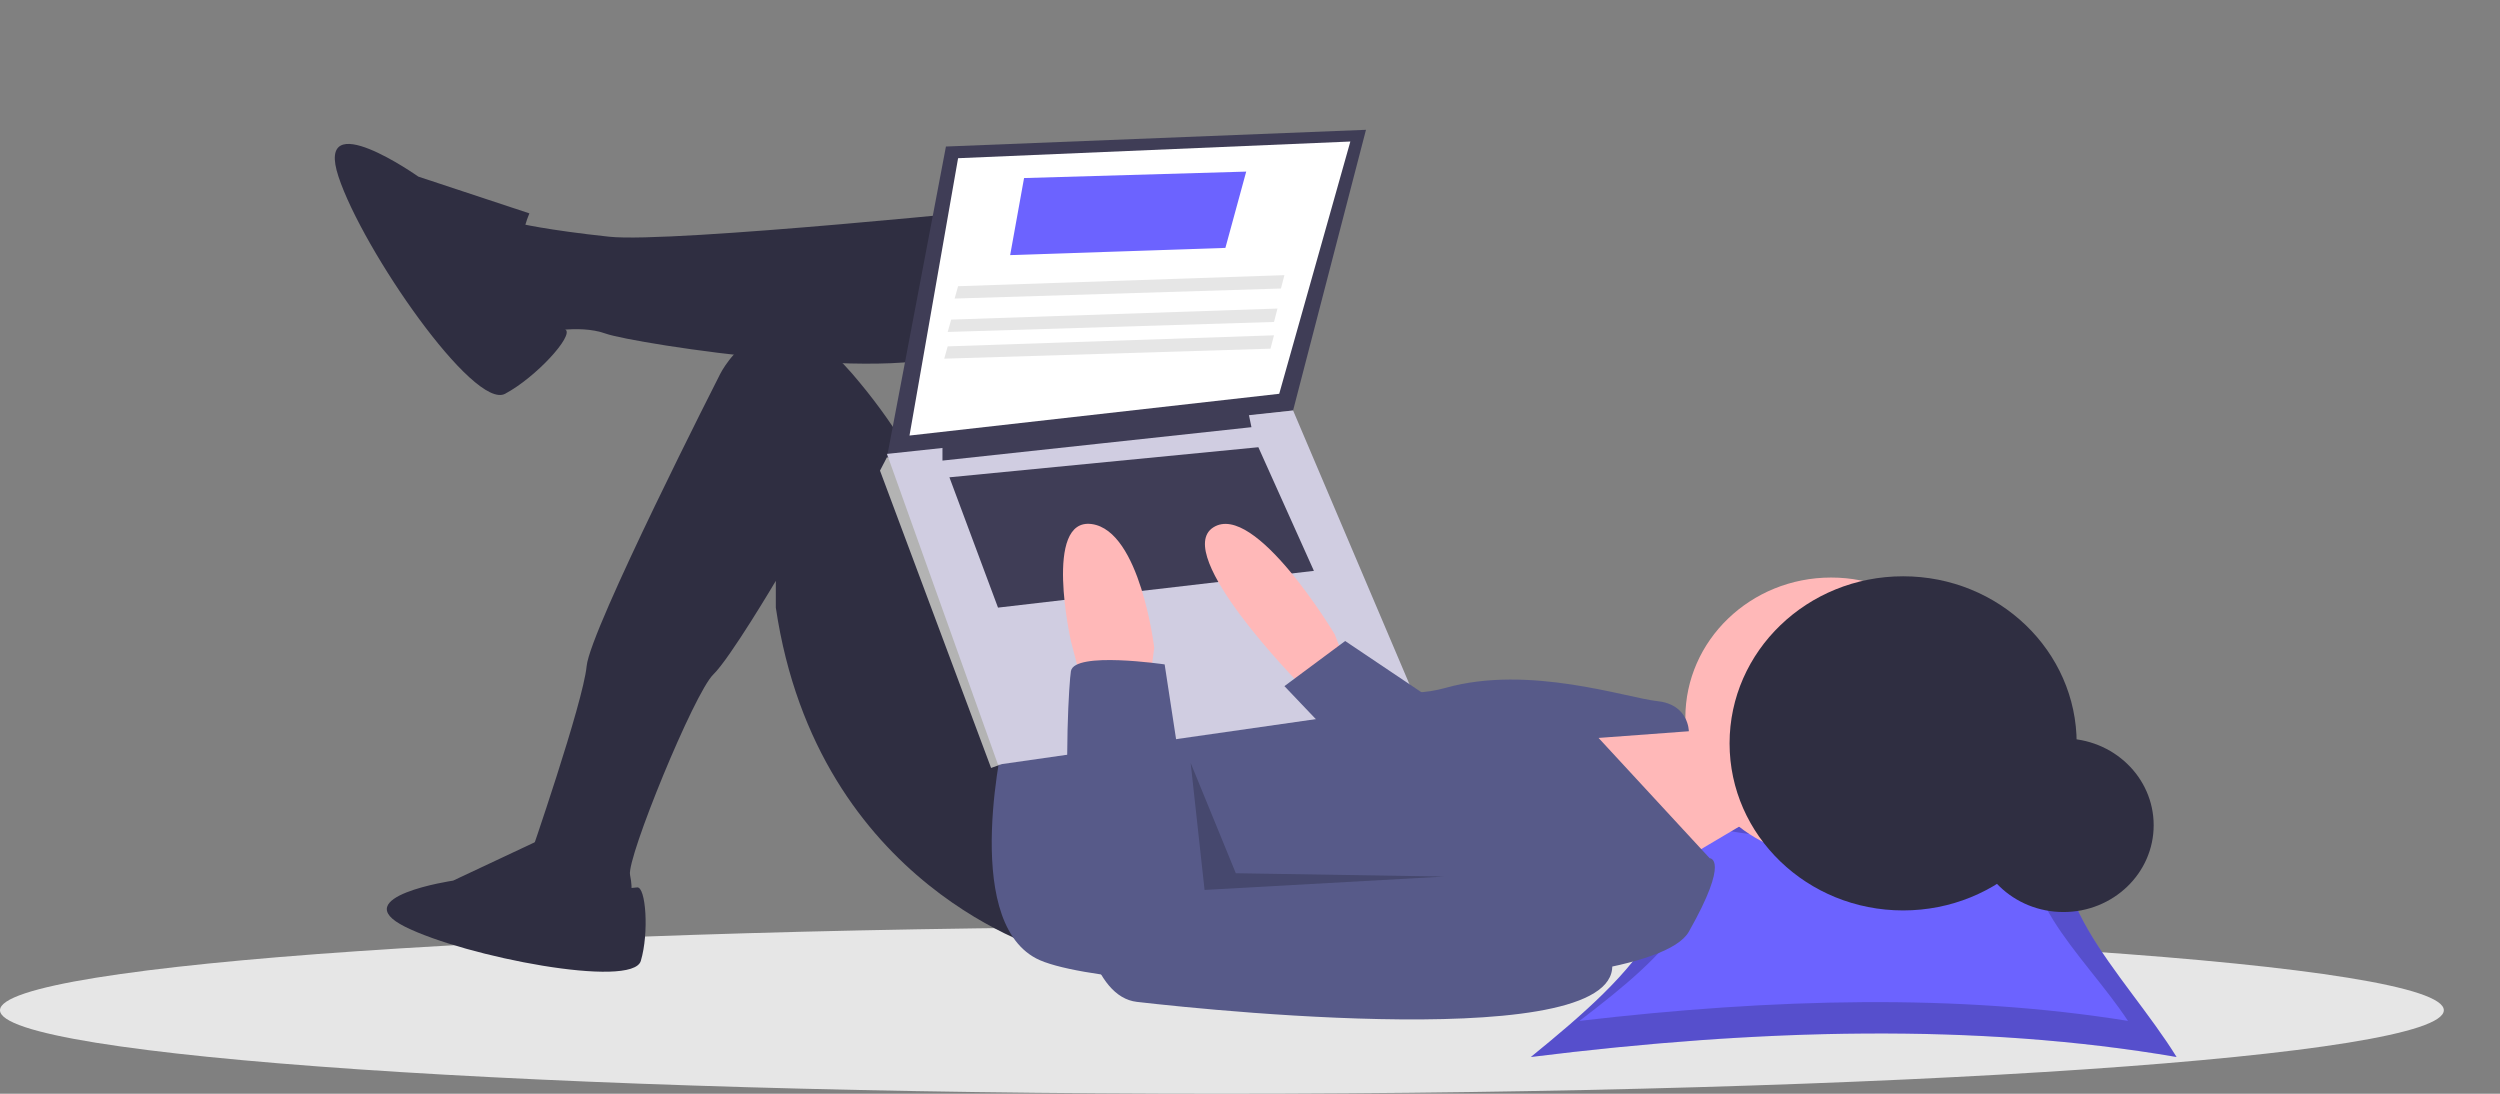 <svg viewBox="0 0 64 28" fill="none" xmlns="http://www.w3.org/2000/svg"><rect x="0" y="0" width="64" height="28" fill="#808080" stroke="none"/><g clip-path="url(#clip0_986_2)"><path d="M31.281 28C48.557 28 62.562 27.043 62.562 25.862C62.562 24.681 48.557 23.723 31.281 23.723C14.005 23.723 0 24.681 0 25.862C0 27.043 14.005 28 31.281 28Z" fill="#E6E6E6" /><path d="M55.72 27.059C50.619 26.185 45.041 26.331 39.19 27.059C41.857 24.892 44.159 22.725 41.492 20.558C46.694 21.591 47.422 21.487 53.209 20.558C51.867 22.725 54.377 24.892 55.72 27.059Z" fill="#6C63FF" /><path opacity="0.2" d="M55.72 27.059C50.619 26.185 45.041 26.331 39.19 27.059C41.857 24.892 44.159 22.725 41.492 20.558C46.694 21.591 47.422 21.487 53.209 20.558C51.867 22.725 54.377 24.892 55.72 27.059Z" fill="black" /><path d="M54.476 26.135C50.143 25.437 45.405 25.553 40.435 26.135C42.7 24.405 44.655 22.675 42.39 20.946C46.808 21.77 47.427 21.687 52.343 20.946C51.203 22.675 53.336 24.405 54.476 26.135Z" fill="#6C63FF" /><path d="M52.825 23.348C54.1 23.348 55.134 22.353 55.134 21.126C55.134 19.898 54.1 18.904 52.825 18.904C51.55 18.904 50.517 19.898 50.517 21.126C50.517 22.353 51.55 23.348 52.825 23.348Z" fill="#2F2E41" /><path d="M42.345 18.548L43.945 18.805L44.745 21.029L42.434 22.398L39.768 18.548H42.256H42.345Z" fill="#FFB8B8" /><path d="M46.877 21.97C48.939 21.97 50.61 20.361 50.61 18.377C50.61 16.393 48.939 14.785 46.877 14.785C44.816 14.785 43.145 16.393 43.145 18.377C43.145 20.361 44.816 21.97 46.877 21.97Z" fill="#FFB8B8" /><path d="M26.26 5.291C26.26 5.291 17.196 6.231 15.596 6.06C13.997 5.889 13.286 5.718 13.286 5.718C13.286 5.718 12.219 7.087 12.753 7.686C13.051 8.031 13.412 8.32 13.819 8.541C13.819 8.541 14.796 8.284 15.508 8.541C16.218 8.798 23.417 9.909 24.661 8.883C25.905 7.857 26.26 5.291 26.26 5.291Z" fill="#2F2E41" /><path d="M26.882 24.365C26.882 24.365 20.928 22.74 19.861 15.555V14.87C19.861 14.87 18.683 16.86 18.262 17.265C17.773 17.736 16.04 21.97 16.129 22.397C16.218 22.825 16.129 22.996 16.129 22.996L13.552 22.74V21.97C13.552 21.97 14.929 17.992 15.018 17.052C15.107 16.111 18.44 9.567 18.44 9.567C18.44 9.567 19.684 7.087 21.817 9.567C23.949 12.048 24.127 13.758 24.127 13.758L26.882 18.89L26.882 24.365Z" fill="#2F2E41" /><path d="M13.552 5.462L10.709 4.521C10.709 4.521 8.043 2.639 8.665 4.521C9.287 6.403 12.13 10.508 12.93 10.081C13.73 9.653 14.692 8.591 14.478 8.438C14.263 8.284 12.841 7.172 13.552 5.462Z" fill="#2F2E41" /><path d="M13.896 21.465L11.6 22.544C11.6 22.544 8.824 22.955 10.372 23.726C11.921 24.497 16.192 25.319 16.405 24.599C16.619 23.88 16.534 22.686 16.309 22.718C16.085 22.749 14.537 22.904 13.896 21.465Z" fill="#2F2E41" /><path d="M25.727 18.72C25.727 18.72 24.572 23.509 26.527 24.536C28.482 25.562 42.167 25.733 43.234 23.852C44.3 21.97 43.767 21.97 43.767 21.97L40.923 18.891L43.234 18.72C43.234 18.72 43.234 18.035 42.434 17.95C41.634 17.864 39.146 17.009 37.013 17.608C34.88 18.206 33.636 16.41 33.636 16.41L25.727 18.72Z" fill="#575A89" /><path d="M24.216 3.751L22.706 11.706L33.103 10.508L34.969 3.323L24.216 3.751Z" fill="#3F3D56" /><path d="M24.527 4.05L23.283 11.15L32.748 10.081L34.569 3.623L24.527 4.05Z" fill="white" /><path d="M23.061 11.791L22.706 11.706L22.528 12.048L25.372 19.66L25.639 19.562L25.727 19.062L23.061 11.791Z" fill="#B3B3B3" /><path d="M22.706 11.62L25.549 19.575L36.302 18.035L33.103 10.508L22.706 11.62Z" fill="#D0CDE1" /><path d="M24.127 11.364V11.791L32.037 10.936L31.948 10.508L24.127 11.364Z" fill="#3F3D56" /><path d="M24.305 12.219L25.549 15.555L33.636 14.614L32.214 11.449L24.305 12.219Z" fill="#3F3D56" /><path d="M34.436 16.923L34.169 16.239C34.169 16.239 32.125 12.818 31.059 13.502C29.993 14.186 33.281 17.522 33.281 17.522H34.347L34.436 16.923Z" fill="#FFB8B8" /><path d="M27.682 17.436L27.415 16.41C27.415 16.41 26.704 13.245 27.949 13.416C29.193 13.588 29.548 16.581 29.548 16.581L29.459 17.265L27.682 17.436Z" fill="#FFB8B8" /><path d="M29.815 17.009C29.815 17.009 27.505 16.667 27.416 17.18C27.327 17.693 26.882 25.391 29.104 25.648C31.326 25.904 42.345 27.016 41.19 24.365C40.035 21.713 38.257 22.055 38.257 22.055L30.704 22.825L29.815 17.009Z" fill="#575A89" /><path d="M36.791 17.992L34.436 16.41L32.881 17.565L34.836 19.618L36.791 17.992Z" fill="#575A89" /><path opacity="0.2" d="M30.481 19.532L30.837 22.782L36.969 22.44L31.637 22.355L30.481 19.532Z" fill="black" /><path d="M48.72 23.307C51.174 23.307 53.163 21.392 53.163 19.03C53.163 16.668 51.174 14.753 48.72 14.753C46.266 14.753 44.277 16.668 44.277 19.03C44.277 21.392 46.266 23.307 48.72 23.307Z" fill="#2F2E41" /><path d="M25.86 6.531L31.37 6.346L31.903 4.393L26.216 4.558L25.86 6.531Z" fill="#6C63FF" /><path d="M24.439 7.643L32.792 7.386L32.881 7.044L24.527 7.327L24.439 7.643Z" fill="#E6E6E6" /><path d="M24.261 8.498L32.615 8.242L32.703 7.899L24.35 8.182L24.261 8.498Z" fill="#E6E6E6" /><path d="M24.172 9.182L32.525 8.926L32.614 8.584L24.261 8.867L24.172 9.182Z" fill="#E6E6E6" /></g><defs><clipPath id="clip0_986_2"><rect width="64" height="28" fill="white" /></clipPath></defs></svg>